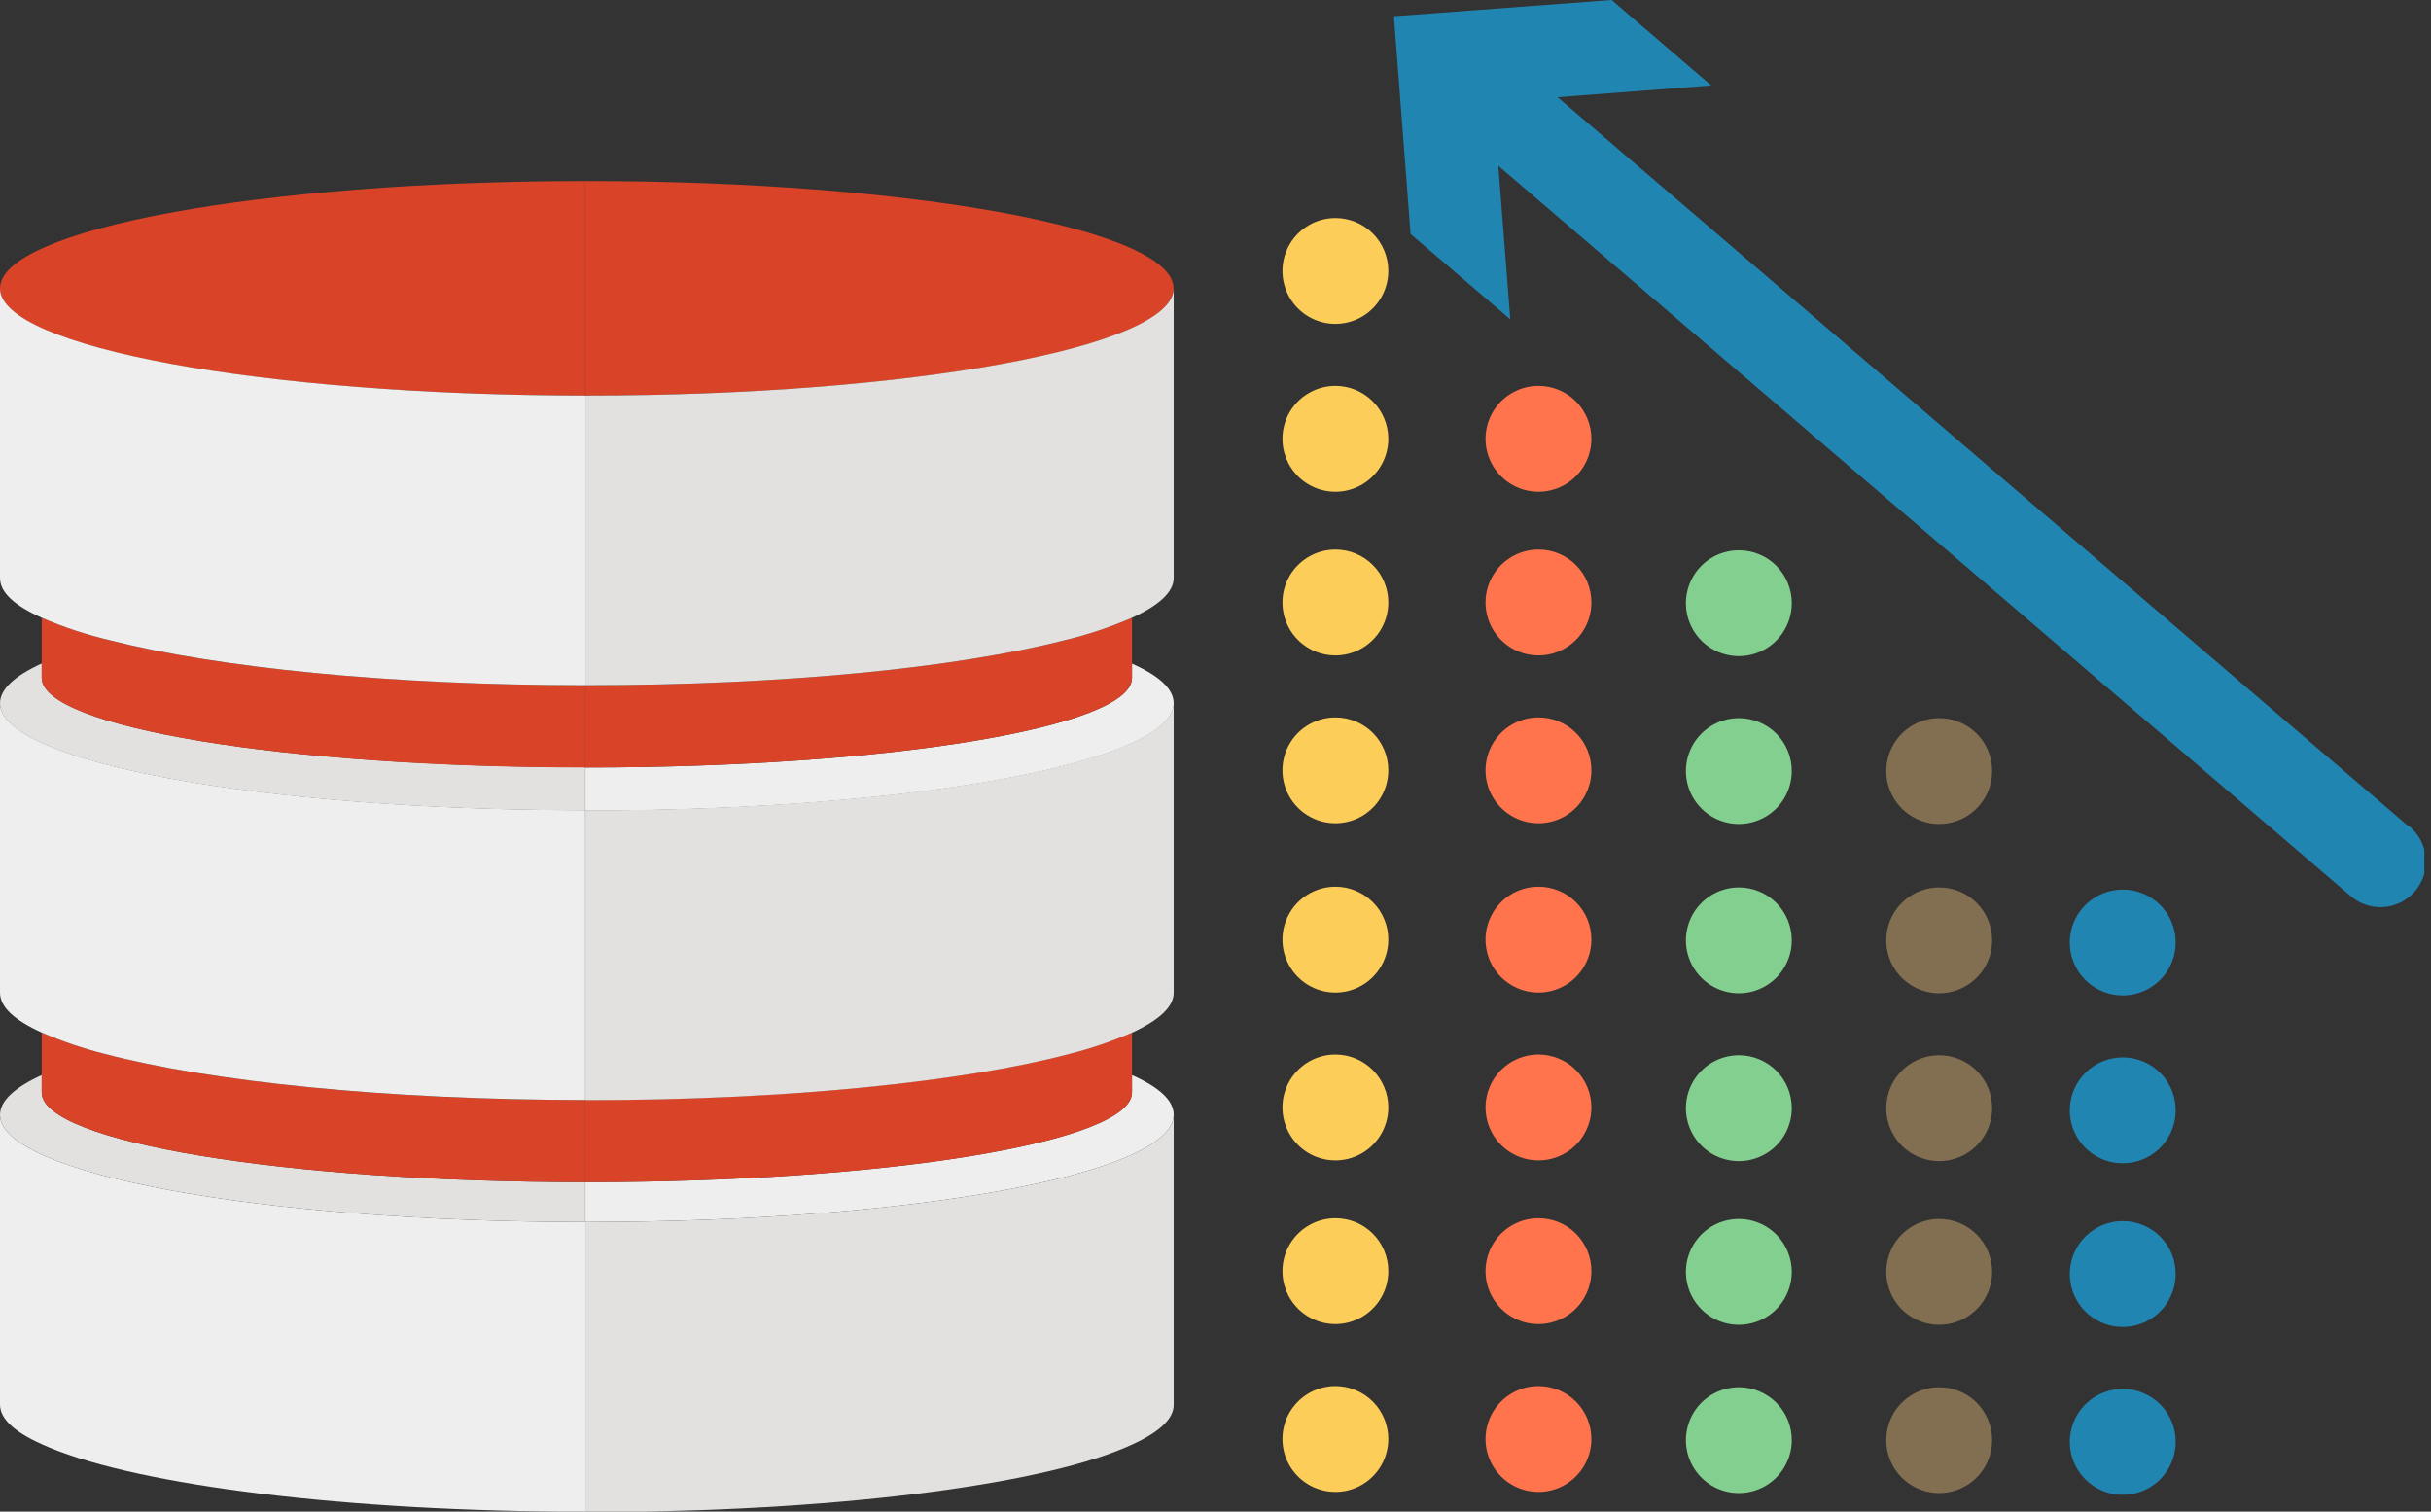 <svg width="119" height="74" viewBox="0 0 119 74" fill="none" xmlns="http://www.w3.org/2000/svg">
<rect x="0" y="0" width="119" height="74" fill="#333333" stroke="none"/>
<g clip-path="url(#clip0_979_621)">
<path d="M28.727 19.362C44.59 19.362 57.447 17.011 57.447 14.117C57.447 11.223 44.59 8.864 28.727 8.864H28.657V19.362H28.727Z" fill="#D94428"/>
<path d="M28.727 37.571H28.657V39.683H28.734C44.597 39.683 57.454 37.331 57.454 34.431C57.454 33.727 56.75 33.086 55.412 32.487V33.191C55.412 35.606 43.443 37.571 28.727 37.571Z" fill="#EEEEEE"/>
<path d="M52.054 31.354C46.843 32.684 38.338 33.543 28.727 33.543H28.657V37.571H28.734C43.443 37.571 55.412 35.606 55.412 33.184V30.241C54.329 30.713 53.205 31.085 52.054 31.354Z" fill="#D94428"/>
<path d="M28.727 19.363H28.657V33.543H28.734C38.345 33.543 46.85 32.684 52.061 31.353C53.209 31.084 54.331 30.712 55.412 30.241C56.729 29.642 57.454 28.981 57.454 28.298V14.117C57.447 16.99 44.59 19.363 28.727 19.363Z" fill="#E3E1DF"/>
<path d="M28.727 57.869H28.657V59.82H28.734C44.597 59.82 57.454 57.475 57.454 54.574C57.454 53.87 56.75 53.229 55.412 52.631V53.483C55.412 55.905 43.443 57.869 28.727 57.869Z" fill="#EEEEEE"/>
<path d="M28.727 53.849H28.657V57.869H28.734C43.464 57.869 55.412 55.905 55.412 53.483V50.547C54.419 50.977 53.392 51.325 52.342 51.589C47.153 52.955 38.514 53.849 28.727 53.849Z" fill="#D94428"/>
<path d="M28.727 39.669H28.657V53.856H28.734C38.521 53.856 47.16 52.962 52.342 51.596C53.392 51.332 54.419 50.983 55.412 50.554C56.729 49.948 57.454 49.294 57.454 48.603V34.416C57.447 37.317 44.59 39.669 28.727 39.669Z" fill="#E3E1DF"/>
<path d="M0 14.117C0 17.011 12.822 19.355 28.649 19.362V8.864C12.822 8.871 0 11.216 0 14.117Z" fill="#D94428"/>
<path d="M2.042 33.184V32.48C0.732 33.078 0 33.733 0 34.423C0 37.317 12.822 39.661 28.649 39.668V37.556C13.948 37.563 2.042 35.599 2.042 33.184Z" fill="#E3E1DF"/>
<path d="M2.042 30.241V33.184C2.042 35.599 13.948 37.564 28.65 37.571V33.543C19.067 33.543 10.597 32.677 5.415 31.354C4.259 31.085 3.131 30.712 2.042 30.241Z" fill="#D94428"/>
<path d="M0 14.117V28.298C0 29.002 0.704 29.642 2.042 30.241C3.133 30.712 4.264 31.085 5.422 31.353C10.625 32.677 19.095 33.543 28.657 33.543V19.363C12.822 19.356 0 16.99 0 14.117Z" fill="#EEEEEE"/>
<path d="M28.727 59.82H28.657V74.021H29.988C41.549 73.93 51.328 72.613 55.412 70.719C56.729 70.121 57.454 69.466 57.454 68.776V54.574C57.447 57.475 44.59 59.82 28.727 59.82Z" fill="#E3E1DF"/>
<path d="M0 54.574V68.755C0 69.459 0.704 70.099 2.042 70.698C6.133 72.571 15.934 73.916 27.516 74H28.657V59.82C12.822 59.813 0 57.468 0 54.574Z" fill="#EEEEEE"/>
<path d="M2.042 53.483V52.631C0.732 53.229 0 53.884 0 54.574C0 57.468 12.822 59.813 28.649 59.82V57.869C13.948 57.862 2.042 55.905 2.042 53.483Z" fill="#E3E1DF"/>
<path d="M2.042 50.547V53.483C2.042 55.905 13.948 57.862 28.65 57.869V53.849C18.891 53.849 10.287 52.948 5.112 51.589C4.062 51.325 3.035 50.977 2.042 50.547Z" fill="#D94428"/>
<path d="M0 34.416V48.596C0 49.3 0.704 49.941 2.042 50.547C3.035 50.976 4.062 51.325 5.112 51.589C10.287 52.948 18.891 53.842 28.649 53.849V39.661C12.822 39.654 0 37.31 0 34.416Z" fill="#EEEEEE"/>
<path d="M67.959 13.265C67.959 13.778 67.807 14.279 67.522 14.705C67.237 15.131 66.832 15.463 66.358 15.659C65.884 15.855 65.363 15.906 64.86 15.806C64.357 15.705 63.895 15.458 63.533 15.095C63.171 14.732 62.925 14.269 62.826 13.766C62.727 13.263 62.779 12.742 62.976 12.268C63.173 11.795 63.507 11.391 63.934 11.107C64.361 10.823 64.862 10.672 65.375 10.674C65.715 10.674 66.052 10.741 66.365 10.871C66.679 11.002 66.965 11.193 67.205 11.433C67.445 11.674 67.635 11.96 67.764 12.274C67.894 12.588 67.96 12.925 67.959 13.265Z" fill="#FCCD59"/>
<path d="M67.959 21.482C67.959 21.994 67.807 22.496 67.522 22.922C67.237 23.348 66.832 23.68 66.358 23.876C65.884 24.072 65.363 24.123 64.86 24.022C64.357 23.922 63.895 23.674 63.533 23.311C63.171 22.948 62.925 22.486 62.826 21.983C62.727 21.48 62.779 20.959 62.976 20.485C63.173 20.012 63.507 19.608 63.934 19.324C64.361 19.04 64.862 18.889 65.375 18.891C66.061 18.892 66.718 19.166 67.203 19.652C67.687 20.138 67.959 20.796 67.959 21.482Z" fill="#FCCD59"/>
<path d="M67.959 29.494C67.959 30.007 67.807 30.508 67.522 30.935C67.237 31.361 66.832 31.693 66.358 31.889C65.884 32.085 65.363 32.136 64.86 32.035C64.357 31.935 63.895 31.687 63.533 31.324C63.171 30.961 62.925 30.499 62.826 29.995C62.727 29.492 62.779 28.971 62.976 28.498C63.173 28.025 63.507 27.62 63.934 27.337C64.361 27.053 64.862 26.902 65.375 26.903C65.715 26.903 66.052 26.97 66.365 27.101C66.679 27.231 66.965 27.422 67.205 27.663C67.445 27.903 67.635 28.189 67.764 28.503C67.894 28.818 67.96 29.154 67.959 29.494Z" fill="#FCCD59"/>
<path d="M67.959 37.711C67.959 38.224 67.807 38.725 67.522 39.151C67.237 39.578 66.832 39.91 66.358 40.106C65.884 40.302 65.363 40.352 64.86 40.252C64.357 40.151 63.895 39.904 63.533 39.541C63.171 39.178 62.925 38.715 62.826 38.212C62.727 37.709 62.779 37.188 62.976 36.715C63.173 36.241 63.507 35.837 63.934 35.553C64.361 35.27 64.862 35.119 65.375 35.12C65.715 35.12 66.052 35.187 66.365 35.318C66.679 35.448 66.965 35.639 67.205 35.88C67.445 36.12 67.635 36.406 67.764 36.72C67.894 37.035 67.96 37.371 67.959 37.711Z" fill="#FCCD59"/>
<path d="M67.959 45.998C67.959 46.511 67.807 47.012 67.522 47.438C67.237 47.865 66.832 48.197 66.358 48.393C65.884 48.589 65.363 48.64 64.86 48.539C64.357 48.438 63.895 48.191 63.533 47.828C63.171 47.465 62.925 47.002 62.826 46.499C62.727 45.996 62.779 45.475 62.976 45.002C63.173 44.529 63.507 44.124 63.934 43.84C64.361 43.557 64.862 43.406 65.375 43.407C65.715 43.407 66.052 43.474 66.365 43.605C66.679 43.735 66.965 43.926 67.205 44.167C67.445 44.407 67.635 44.693 67.764 45.007C67.894 45.322 67.96 45.658 67.959 45.998Z" fill="#FCCD59"/>
<path d="M67.959 54.215C67.959 54.728 67.807 55.229 67.522 55.655C67.237 56.082 66.832 56.414 66.358 56.61C65.884 56.806 65.363 56.856 64.86 56.756C64.357 56.655 63.895 56.408 63.533 56.045C63.171 55.682 62.925 55.219 62.826 54.716C62.727 54.213 62.779 53.692 62.976 53.219C63.173 52.745 63.507 52.341 63.934 52.057C64.361 51.773 64.862 51.623 65.375 51.624C66.061 51.626 66.718 51.9 67.203 52.385C67.687 52.871 67.959 53.529 67.959 54.215Z" fill="#FCCD59"/>
<path d="M67.959 62.228C67.959 62.74 67.807 63.242 67.522 63.668C67.237 64.094 66.832 64.426 66.358 64.622C65.884 64.818 65.363 64.869 64.86 64.769C64.357 64.668 63.895 64.421 63.533 64.057C63.171 63.694 62.925 63.232 62.826 62.729C62.727 62.226 62.779 61.705 62.976 61.231C63.173 60.758 63.507 60.354 63.934 60.07C64.361 59.786 64.862 59.635 65.375 59.637C65.715 59.637 66.052 59.704 66.365 59.834C66.679 59.964 66.965 60.155 67.205 60.396C67.445 60.637 67.635 60.922 67.764 61.237C67.894 61.551 67.96 61.888 67.959 62.228Z" fill="#FCCD59"/>
<path d="M67.959 70.445C67.959 70.957 67.807 71.459 67.522 71.885C67.237 72.311 66.832 72.643 66.358 72.839C65.884 73.035 65.363 73.086 64.86 72.985C64.357 72.885 63.895 72.637 63.533 72.274C63.171 71.911 62.925 71.449 62.826 70.946C62.727 70.443 62.779 69.921 62.976 69.448C63.173 68.975 63.507 68.571 63.934 68.287C64.361 68.003 64.862 67.852 65.375 67.853C66.061 67.855 66.718 68.129 67.203 68.615C67.687 69.101 67.959 69.759 67.959 70.445Z" fill="#FCCD59"/>
<path d="M77.9 21.482C77.9 21.994 77.748 22.496 77.463 22.922C77.178 23.348 76.773 23.68 76.299 23.876C75.825 24.072 75.304 24.123 74.801 24.022C74.298 23.922 73.837 23.674 73.475 23.311C73.113 22.948 72.866 22.486 72.767 21.983C72.668 21.48 72.72 20.959 72.918 20.485C73.115 20.012 73.448 19.608 73.875 19.324C74.302 19.04 74.804 18.889 75.316 18.891C76.002 18.892 76.66 19.166 77.144 19.652C77.628 20.138 77.9 20.796 77.9 21.482Z" fill="#FF744D"/>
<path d="M77.9 29.494C77.9 30.007 77.748 30.508 77.463 30.935C77.178 31.361 76.773 31.693 76.299 31.889C75.825 32.085 75.304 32.136 74.801 32.035C74.298 31.935 73.837 31.687 73.475 31.324C73.113 30.961 72.866 30.499 72.767 29.995C72.668 29.492 72.72 28.971 72.918 28.498C73.115 28.025 73.448 27.62 73.875 27.337C74.302 27.053 74.804 26.902 75.316 26.903C75.656 26.903 75.993 26.97 76.307 27.101C76.621 27.231 76.906 27.422 77.146 27.663C77.386 27.903 77.576 28.189 77.706 28.503C77.835 28.818 77.901 29.154 77.9 29.494Z" fill="#FF744D"/>
<path d="M77.9 37.711C77.9 38.224 77.748 38.725 77.463 39.151C77.178 39.578 76.773 39.91 76.299 40.106C75.825 40.302 75.304 40.352 74.801 40.252C74.298 40.151 73.837 39.904 73.475 39.541C73.113 39.178 72.866 38.715 72.767 38.212C72.668 37.709 72.72 37.188 72.918 36.715C73.115 36.241 73.448 35.837 73.875 35.553C74.302 35.27 74.804 35.119 75.316 35.12C75.656 35.12 75.993 35.187 76.307 35.318C76.621 35.448 76.906 35.639 77.146 35.88C77.386 36.12 77.576 36.406 77.706 36.72C77.835 37.035 77.901 37.371 77.9 37.711Z" fill="#FF744D"/>
<path d="M77.9 45.998C77.9 46.511 77.748 47.012 77.463 47.438C77.178 47.865 76.773 48.197 76.299 48.393C75.825 48.589 75.304 48.64 74.801 48.539C74.298 48.438 73.837 48.191 73.475 47.828C73.113 47.465 72.866 47.002 72.767 46.499C72.668 45.996 72.72 45.475 72.918 45.002C73.115 44.529 73.448 44.124 73.875 43.84C74.302 43.557 74.804 43.406 75.316 43.407C75.656 43.407 75.993 43.474 76.307 43.605C76.621 43.735 76.906 43.926 77.146 44.167C77.386 44.407 77.576 44.693 77.706 45.007C77.835 45.322 77.901 45.658 77.9 45.998Z" fill="#FF744D"/>
<path d="M77.9 54.215C77.9 54.728 77.748 55.229 77.463 55.655C77.178 56.082 76.773 56.414 76.299 56.61C75.825 56.806 75.304 56.856 74.801 56.756C74.298 56.655 73.837 56.408 73.475 56.045C73.113 55.682 72.866 55.219 72.767 54.716C72.668 54.213 72.72 53.692 72.918 53.219C73.115 52.745 73.448 52.341 73.875 52.057C74.302 51.773 74.804 51.623 75.316 51.624C76.002 51.626 76.66 51.9 77.144 52.385C77.628 52.871 77.9 53.529 77.9 54.215Z" fill="#FF744D"/>
<path d="M77.9 62.228C77.9 62.74 77.748 63.242 77.463 63.668C77.178 64.094 76.773 64.426 76.299 64.622C75.825 64.818 75.304 64.869 74.801 64.769C74.298 64.668 73.837 64.421 73.475 64.057C73.113 63.694 72.866 63.232 72.767 62.729C72.668 62.226 72.72 61.705 72.918 61.231C73.115 60.758 73.448 60.354 73.875 60.07C74.302 59.786 74.804 59.635 75.316 59.637C75.656 59.637 75.993 59.704 76.307 59.834C76.621 59.964 76.906 60.155 77.146 60.396C77.386 60.637 77.576 60.922 77.706 61.237C77.835 61.551 77.901 61.888 77.9 62.228Z" fill="#FF744D"/>
<path d="M77.9 70.445C77.9 70.957 77.748 71.459 77.463 71.885C77.178 72.311 76.773 72.643 76.299 72.839C75.825 73.035 75.304 73.086 74.801 72.985C74.298 72.885 73.837 72.637 73.475 72.274C73.113 71.911 72.866 71.449 72.767 70.946C72.668 70.443 72.72 69.921 72.918 69.448C73.115 68.975 73.448 68.571 73.875 68.287C74.302 68.003 74.804 67.852 75.316 67.853C76.002 67.855 76.66 68.129 77.144 68.615C77.628 69.101 77.9 69.759 77.9 70.445Z" fill="#FF744D"/>
<path d="M87.709 29.523C87.71 30.035 87.559 30.538 87.275 30.965C86.99 31.392 86.586 31.725 86.112 31.922C85.638 32.119 85.117 32.171 84.614 32.071C84.11 31.971 83.648 31.724 83.285 31.362C82.922 30.999 82.676 30.537 82.576 30.033C82.476 29.53 82.528 29.009 82.725 28.535C82.922 28.061 83.255 27.656 83.682 27.372C84.109 27.088 84.611 26.937 85.124 26.939C85.81 26.939 86.467 27.211 86.952 27.695C87.436 28.18 87.709 28.837 87.709 29.523Z" fill="#83CF8F"/>
<path d="M87.709 37.746C87.709 38.259 87.556 38.76 87.271 39.187C86.986 39.613 86.581 39.945 86.107 40.141C85.633 40.337 85.112 40.388 84.609 40.287C84.106 40.187 83.645 39.939 83.283 39.576C82.921 39.213 82.674 38.751 82.575 38.248C82.476 37.744 82.528 37.223 82.726 36.75C82.923 36.277 83.256 35.872 83.683 35.589C84.11 35.305 84.612 35.154 85.124 35.155C85.464 35.155 85.801 35.222 86.115 35.353C86.429 35.483 86.714 35.674 86.954 35.915C87.194 36.155 87.384 36.441 87.514 36.755C87.643 37.07 87.709 37.406 87.709 37.746Z" fill="#83CF8F"/>
<path d="M87.709 46.033C87.709 46.546 87.556 47.047 87.271 47.474C86.986 47.9 86.581 48.232 86.107 48.428C85.633 48.624 85.112 48.675 84.609 48.574C84.106 48.474 83.645 48.226 83.283 47.863C82.921 47.5 82.674 47.038 82.575 46.535C82.476 46.032 82.528 45.51 82.726 45.037C82.923 44.564 83.256 44.16 83.683 43.876C84.11 43.592 84.612 43.441 85.124 43.442C85.464 43.442 85.801 43.51 86.115 43.64C86.429 43.77 86.714 43.961 86.954 44.202C87.194 44.442 87.384 44.728 87.514 45.042C87.643 45.357 87.709 45.694 87.709 46.033Z" fill="#83CF8F"/>
<path d="M87.709 54.25C87.709 54.763 87.556 55.264 87.271 55.691C86.986 56.117 86.581 56.449 86.107 56.645C85.633 56.841 85.112 56.892 84.609 56.791C84.106 56.69 83.645 56.443 83.283 56.08C82.921 55.717 82.674 55.255 82.575 54.751C82.476 54.248 82.528 53.727 82.726 53.254C82.923 52.781 83.256 52.376 83.683 52.092C84.11 51.809 84.612 51.658 85.124 51.659C85.464 51.659 85.801 51.726 86.115 51.857C86.429 51.987 86.714 52.178 86.954 52.419C87.194 52.659 87.384 52.945 87.514 53.259C87.643 53.574 87.709 53.91 87.709 54.25Z" fill="#83CF8F"/>
<path d="M87.709 62.263C87.709 62.776 87.556 63.277 87.271 63.703C86.986 64.129 86.581 64.462 86.107 64.657C85.633 64.853 85.112 64.904 84.609 64.804C84.106 64.703 83.645 64.456 83.283 64.093C82.921 63.73 82.674 63.267 82.575 62.764C82.476 62.261 82.528 61.74 82.726 61.267C82.923 60.793 83.256 60.389 83.683 60.105C84.11 59.821 84.612 59.67 85.124 59.672C85.811 59.674 86.468 59.948 86.952 60.433C87.436 60.919 87.709 61.577 87.709 62.263Z" fill="#83CF8F"/>
<path d="M87.709 70.501C87.709 71.014 87.556 71.515 87.271 71.942C86.986 72.368 86.581 72.7 86.107 72.896C85.633 73.092 85.112 73.142 84.609 73.042C84.106 72.941 83.645 72.694 83.283 72.331C82.921 71.968 82.674 71.505 82.575 71.002C82.476 70.499 82.528 69.978 82.726 69.505C82.923 69.031 83.256 68.627 83.683 68.343C84.11 68.06 84.612 67.909 85.124 67.91C85.464 67.91 85.801 67.977 86.115 68.108C86.429 68.238 86.714 68.429 86.954 68.669C87.194 68.91 87.384 69.196 87.514 69.51C87.643 69.825 87.709 70.161 87.709 70.501Z" fill="#83CF8F"/>
<path d="M97.517 37.746C97.517 38.259 97.365 38.76 97.08 39.186C96.795 39.612 96.391 39.944 95.917 40.14C95.444 40.336 94.923 40.388 94.42 40.288C93.917 40.188 93.456 39.941 93.093 39.578C92.731 39.216 92.484 38.755 92.384 38.252C92.284 37.749 92.336 37.228 92.532 36.755C92.728 36.281 93.06 35.877 93.486 35.592C93.912 35.307 94.413 35.155 94.925 35.155C95.266 35.154 95.603 35.221 95.918 35.351C96.233 35.48 96.519 35.671 96.76 35.912C97.001 36.153 97.191 36.439 97.321 36.754C97.451 37.069 97.517 37.406 97.517 37.746Z" fill="#826E51"/>
<path d="M97.517 46.033C97.517 46.546 97.365 47.047 97.08 47.473C96.795 47.899 96.391 48.231 95.917 48.427C95.444 48.623 94.923 48.675 94.42 48.575C93.917 48.475 93.456 48.228 93.093 47.866C92.731 47.503 92.484 47.041 92.384 46.539C92.284 46.036 92.336 45.515 92.532 45.042C92.728 44.568 93.06 44.164 93.486 43.879C93.912 43.594 94.413 43.442 94.925 43.442C95.266 43.441 95.603 43.508 95.918 43.638C96.233 43.768 96.519 43.958 96.76 44.199C97.001 44.44 97.191 44.726 97.321 45.041C97.451 45.356 97.517 45.693 97.517 46.033Z" fill="#826E51"/>
<path d="M97.517 54.25C97.517 54.763 97.365 55.264 97.08 55.69C96.795 56.116 96.391 56.448 95.917 56.644C95.444 56.84 94.923 56.892 94.42 56.791C93.917 56.692 93.456 56.445 93.093 56.082C92.731 55.72 92.484 55.258 92.384 54.756C92.284 54.253 92.336 53.732 92.532 53.259C92.728 52.785 93.06 52.381 93.486 52.096C93.912 51.811 94.413 51.659 94.925 51.659C95.266 51.658 95.603 51.725 95.918 51.855C96.233 51.984 96.519 52.175 96.76 52.416C97.001 52.657 97.191 52.943 97.321 53.258C97.451 53.572 97.517 53.91 97.517 54.25Z" fill="#826E51"/>
<path d="M97.517 62.263C97.517 62.775 97.365 63.276 97.08 63.703C96.795 64.129 96.391 64.461 95.917 64.657C95.444 64.853 94.923 64.904 94.42 64.804C93.917 64.704 93.456 64.457 93.093 64.095C92.731 63.733 92.484 63.271 92.384 62.768C92.284 62.266 92.336 61.745 92.532 61.271C92.728 60.798 93.06 60.393 93.486 60.109C93.912 59.824 94.413 59.672 94.925 59.672C95.613 59.672 96.272 59.945 96.758 60.431C97.244 60.917 97.517 61.576 97.517 62.263Z" fill="#826E51"/>
<path d="M97.517 70.501C97.517 71.014 97.365 71.515 97.08 71.941C96.795 72.367 96.391 72.699 95.917 72.895C95.444 73.091 94.923 73.142 94.42 73.043C93.917 72.942 93.456 72.696 93.093 72.333C92.731 71.971 92.484 71.509 92.384 71.007C92.284 70.504 92.336 69.983 92.532 69.51C92.728 69.036 93.06 68.632 93.486 68.347C93.912 68.062 94.413 67.91 94.925 67.91C95.266 67.909 95.603 67.976 95.918 68.106C96.233 68.235 96.519 68.426 96.76 68.667C97.001 68.908 97.191 69.194 97.321 69.509C97.451 69.823 97.517 70.161 97.517 70.501Z" fill="#826E51"/>
<path d="M106.501 46.132C106.502 46.645 106.351 47.147 106.067 47.574C105.783 48.001 105.378 48.334 104.905 48.531C104.431 48.728 103.909 48.78 103.406 48.681C102.903 48.581 102.441 48.334 102.078 47.971C101.715 47.608 101.468 47.146 101.368 46.643C101.269 46.139 101.32 45.618 101.517 45.144C101.714 44.67 102.048 44.266 102.475 43.982C102.902 43.697 103.404 43.547 103.917 43.548C104.602 43.548 105.26 43.82 105.744 44.305C106.229 44.789 106.501 45.447 106.501 46.132Z" fill="#2185B2"/>
<path d="M106.501 54.356C106.501 54.868 106.349 55.37 106.064 55.796C105.779 56.222 105.374 56.554 104.9 56.75C104.426 56.946 103.905 56.997 103.402 56.896C102.899 56.796 102.437 56.548 102.075 56.185C101.713 55.822 101.467 55.36 101.368 54.857C101.269 54.354 101.321 53.833 101.518 53.359C101.715 52.886 102.048 52.482 102.476 52.198C102.903 51.914 103.404 51.763 103.917 51.765C104.257 51.765 104.593 51.832 104.907 51.962C105.221 52.092 105.507 52.283 105.747 52.524C105.987 52.765 106.177 53.05 106.306 53.365C106.436 53.679 106.502 54.016 106.501 54.356Z" fill="#2185B2"/>
<path d="M106.501 62.361C106.502 62.874 106.351 63.376 106.067 63.803C105.783 64.231 105.378 64.564 104.905 64.761C104.431 64.958 103.909 65.01 103.406 64.91C102.903 64.81 102.441 64.563 102.078 64.201C101.715 63.838 101.468 63.375 101.368 62.872C101.269 62.369 101.32 61.847 101.517 61.374C101.714 60.9 102.048 60.495 102.475 60.211C102.902 59.927 103.404 59.776 103.917 59.777C104.602 59.777 105.26 60.05 105.744 60.534C106.229 61.019 106.501 61.676 106.501 62.361Z" fill="#2185B2"/>
<path d="M106.501 70.585C106.501 71.098 106.349 71.599 106.064 72.025C105.779 72.452 105.374 72.784 104.9 72.98C104.426 73.176 103.905 73.227 103.402 73.126C102.899 73.025 102.437 72.778 102.075 72.415C101.713 72.052 101.467 71.589 101.368 71.086C101.269 70.583 101.321 70.062 101.518 69.589C101.715 69.115 102.048 68.711 102.476 68.427C102.903 68.144 103.404 67.993 103.917 67.994C104.257 67.994 104.593 68.061 104.907 68.192C105.221 68.322 105.507 68.513 105.747 68.754C105.987 68.994 106.177 69.28 106.306 69.594C106.436 69.909 106.502 70.245 106.501 70.585Z" fill="#2185B2"/>
<path d="M117.893 40.443L76.246 4.76L83.766 4.182L78.893 0L68.233 0.796L69.05 11.456L73.93 15.631L73.345 8.118L114.992 43.801C115.212 44.008 115.472 44.168 115.755 44.272C116.038 44.375 116.34 44.42 116.641 44.404C116.943 44.387 117.237 44.31 117.508 44.177C117.779 44.043 118.019 43.856 118.216 43.627C118.412 43.398 118.56 43.131 118.65 42.843C118.74 42.555 118.771 42.252 118.741 41.952C118.711 41.652 118.62 41.361 118.475 41.096C118.329 40.832 118.131 40.6 117.893 40.415V40.443Z" fill="#2185B2"/>
</g>
<defs>
<clipPath id="clip0_979_621">
<rect width="118.675" height="74" fill="white"/>
</clipPath>
</defs>
</svg>
